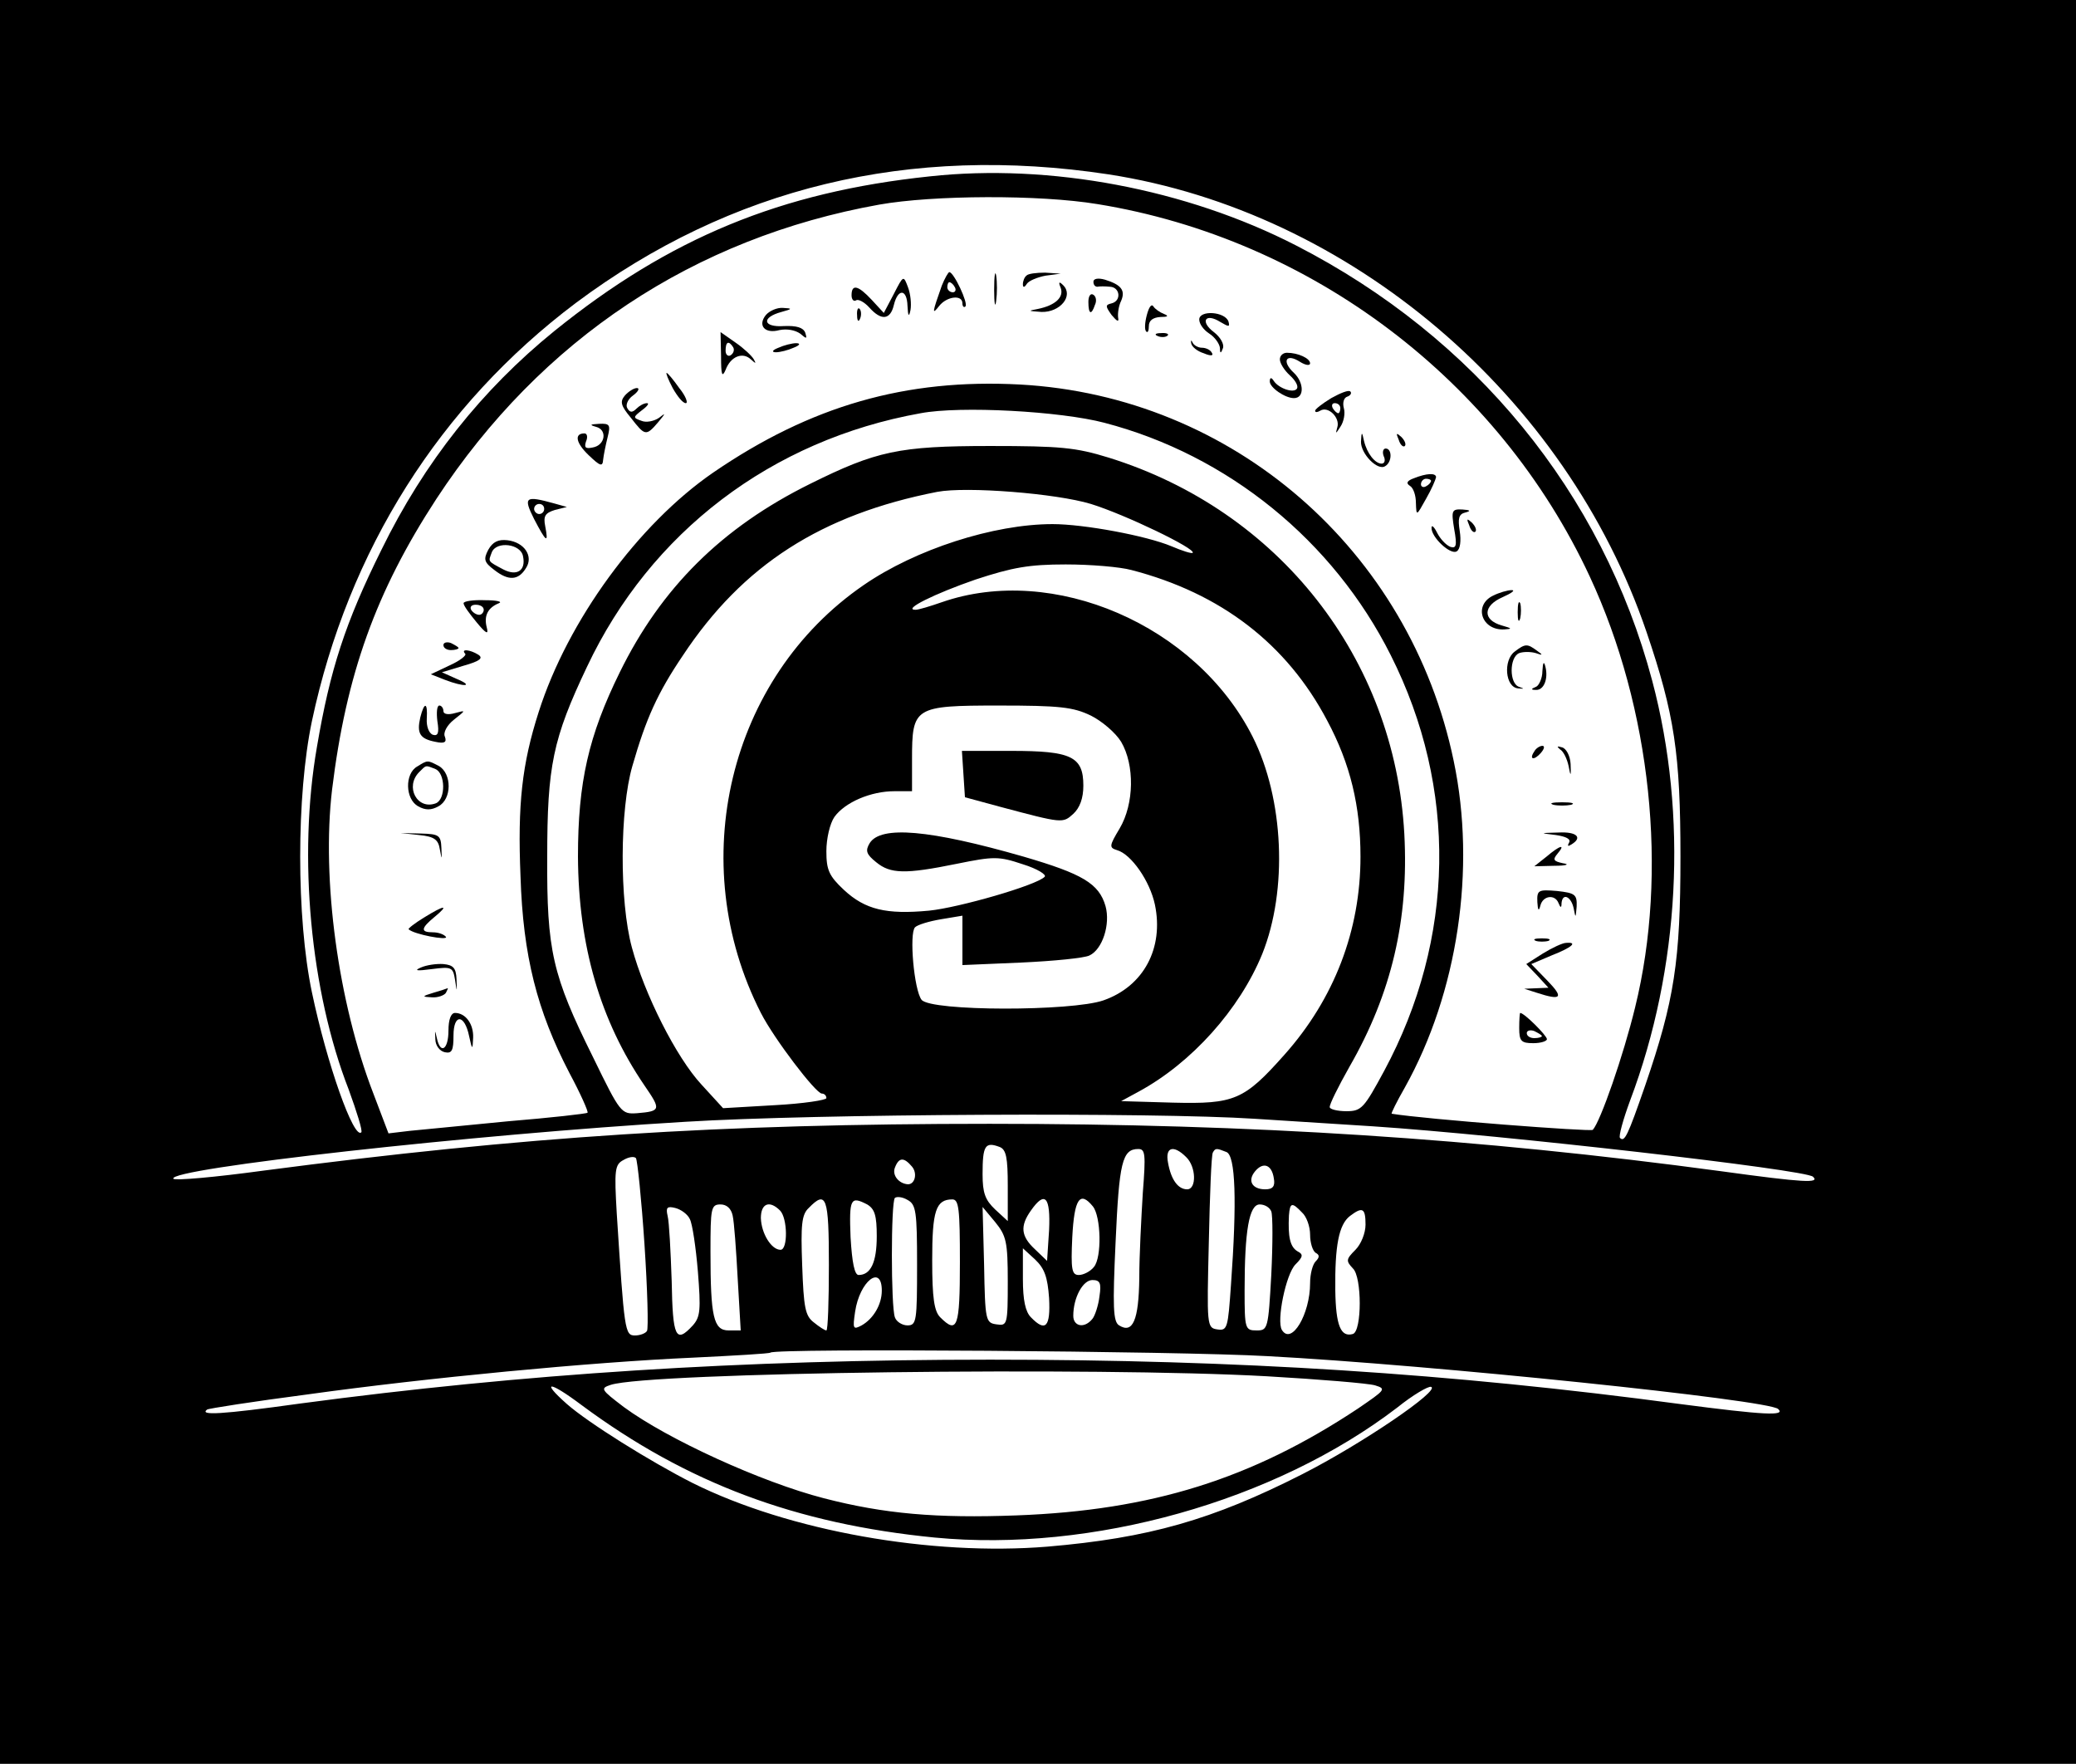 <?xml version="1.0" standalone="no"?>
<!DOCTYPE svg PUBLIC "-//W3C//DTD SVG 20010904//EN"
 "http://www.w3.org/TR/2001/REC-SVG-20010904/DTD/svg10.dtd">
<svg version="1.0" xmlns="http://www.w3.org/2000/svg"
 width="412pt" height="350pt" viewBox="0 0 412 350"
 preserveAspectRatio="xMidYMid meet">

<g transform="translate(0,350) scale(0.1,-0.1)"
fill="#000000" stroke="none">
<path d="M0 1750 l0 -1750 2060 0 2060 0 0 1750 0 1750 -2060 0 -2060 0 0
-1750z m2200 1404 c479 -74 908 -438 1068 -909 55 -162 67 -241 67 -445 0
-207 -12 -285 -70 -454 -35 -101 -41 -113 -50 -104 -3 3 6 36 20 74 99 262
115 566 44 833 -99 373 -352 682 -707 864 -218 112 -489 163 -727 137 -295
-31 -516 -122 -745 -307 -143 -116 -258 -260 -343 -434 -72 -145 -102 -238
-128 -391 -38 -218 -13 -485 63 -680 16 -44 28 -82 25 -85 -15 -14 -68 135
-98 278 -31 148 -31 390 0 538 72 339 254 627 524 830 307 229 662 315 1057
255z m-22 -59 c425 -69 796 -350 977 -739 122 -262 156 -587 90 -855 -23 -95
-69 -227 -84 -243 -4 -4 -332 21 -399 32 -2 0 10 24 26 52 105 188 142 434 97
648 -87 419 -439 724 -861 747 -226 12 -415 -42 -609 -175 -148 -102 -288
-293 -346 -475 -33 -103 -42 -183 -36 -326 5 -158 33 -267 97 -390 22 -41 38
-77 36 -79 -2 -2 -73 -10 -158 -17 -84 -8 -172 -17 -195 -19 l-42 -5 -30 79
c-70 181 -103 425 -82 603 28 229 87 393 207 577 208 317 511 518 879 584 107
19 318 20 433 1z m14 -434 c245 -64 454 -234 568 -461 133 -264 128 -563 -13
-825 -40 -74 -45 -80 -75 -80 -18 0 -33 4 -33 8 -1 5 17 41 39 80 84 146 118
293 109 462 -19 349 -249 642 -587 747 -65 20 -95 23 -235 23 -181 0 -226 -10
-357 -75 -176 -87 -296 -207 -378 -374 -62 -126 -83 -218 -83 -366 1 -177 44
-325 132 -454 33 -48 33 -51 -15 -55 -31 -2 -33 0 -87 111 -81 163 -92 212
-91 398 0 180 11 234 79 377 126 267 366 450 662 503 79 15 278 4 365 -19z
m-27 -161 c68 -21 209 -89 202 -97 -2 -2 -21 4 -42 13 -50 21 -174 44 -236 44
-117 0 -272 -50 -375 -121 -268 -184 -356 -551 -204 -849 26 -51 109 -160 121
-160 5 0 9 -4 9 -9 0 -4 -46 -11 -102 -14 l-103 -6 -43 47 c-50 54 -113 179
-138 272 -25 92 -24 274 1 360 27 94 50 145 100 219 119 180 275 280 505 325
58 11 236 -3 305 -24z m80 -131 c178 -46 309 -147 389 -299 46 -86 66 -170 66
-270 0 -146 -52 -282 -151 -393 -80 -90 -99 -98 -221 -95 l-103 3 35 19 c105
57 200 163 245 273 51 127 43 308 -19 431 -112 222 -396 344 -617 267 -23 -8
-46 -15 -52 -15 -27 0 38 32 119 60 73 24 106 30 179 30 50 0 108 -5 130 -11z
m-80 -289 c22 -11 49 -34 60 -52 27 -46 26 -123 -3 -172 -21 -35 -21 -38 -5
-43 28 -8 65 -61 75 -108 18 -86 -22 -162 -102 -190 -63 -22 -342 -22 -361 1
-15 19 -25 132 -13 144 5 5 28 12 52 16 l42 7 0 -49 0 -49 117 5 c65 3 125 9
135 14 26 12 42 62 32 98 -13 45 -46 64 -162 98 -188 54 -284 62 -306 27 -9
-15 -7 -22 13 -38 28 -23 57 -24 160 -3 74 15 83 15 131 -1 29 -9 48 -21 43
-25 -17 -17 -170 -61 -229 -67 -85 -8 -127 2 -169 41 -30 28 -35 40 -35 77 0
25 7 55 16 68 21 29 72 51 119 51 l35 0 0 63 c0 104 4 107 172 107 121 0 148
-3 183 -20z m325 -800 c80 -5 186 -12 235 -15 256 -17 859 -86 873 -100 14
-13 -16 -12 -183 11 -482 65 -929 94 -1451 94 -534 0 -924 -25 -1442 -93 -95
-13 -175 -20 -178 -16 -12 20 595 88 1016 113 261 16 930 19 1130 6z m-506
-56 c13 -5 16 -22 16 -77 l0 -70 -25 23 c-20 19 -25 33 -25 70 0 57 5 65 34
54z m284 -91 c-3 -49 -7 -125 -7 -169 -1 -84 -13 -111 -40 -94 -12 7 -13 37
-7 166 7 157 13 184 45 184 14 0 15 -10 9 -87z m86 71 c20 -19 21 -64 2 -64
-18 0 -32 19 -38 53 -6 31 11 36 36 11z m80 10 c18 -7 21 -97 9 -263 -6 -86
-7 -92 -27 -89 -21 3 -21 7 -17 173 2 94 5 173 8 178 5 9 7 9 27 1z m-1155
-183 c6 -90 8 -167 5 -172 -3 -5 -14 -9 -24 -9 -20 0 -21 9 -36 242 -5 86 -4
97 13 106 10 6 21 8 25 4 3 -4 11 -81 17 -171z m531 154 c11 -13 6 -35 -8 -35
-18 1 -32 18 -26 33 8 21 18 21 34 2z m718 -23 c3 -16 -2 -22 -17 -22 -26 0
-36 17 -20 36 16 19 33 13 37 -14z m-708 -172 c0 -111 -1 -120 -19 -120 -10 0
-22 7 -25 16 -8 21 -8 229 0 237 4 3 15 2 25 -4 17 -9 19 -23 19 -129z m-175
0 c0 -72 -2 -130 -5 -130 -3 0 -14 7 -25 16 -17 13 -20 29 -23 113 -3 81 -1
101 13 114 35 36 40 22 40 -113z m76 120 c15 -9 19 -22 19 -63 0 -52 -12 -77
-36 -77 -8 0 -13 24 -16 75 -3 77 0 82 33 65z m184 -115 c0 -129 -5 -143 -39
-109 -12 12 -16 38 -16 113 0 98 7 121 40 121 13 0 15 -19 15 -125z m177 64
l-4 -61 -24 23 c-28 26 -30 46 -8 77 28 40 39 27 36 -39z m87 47 c16 -20 18
-101 2 -120 -7 -9 -21 -16 -30 -16 -14 0 -16 11 -13 75 4 76 15 93 41 61z
m-800 -25 c5 -9 12 -56 16 -104 6 -76 5 -90 -10 -107 -34 -37 -40 -24 -42 88
-2 59 -5 117 -8 129 -4 17 -1 20 15 16 12 -3 25 -13 29 -22z m85 7 c3 -13 7
-69 10 -125 l6 -103 -24 0 c-30 0 -36 27 -36 156 0 87 1 94 20 94 12 0 21 -8
24 -22z m94 10 c15 -15 16 -78 1 -78 -18 0 -38 32 -39 63 0 29 17 36 38 15z
m975 -2 c3 -8 3 -64 0 -125 -6 -108 -7 -111 -29 -111 -23 0 -24 3 -24 79 0
119 9 171 30 171 10 0 20 -6 23 -14z m61 -2 c9 -8 16 -28 16 -44 0 -16 5 -32
11 -36 8 -4 8 -9 0 -17 -6 -6 -11 -25 -11 -43 0 -62 -37 -124 -56 -93 -11 18
8 111 27 130 15 15 16 20 4 26 -15 9 -19 29 -17 71 2 26 6 27 26 6z m-584
-137 c0 -86 -1 -88 -22 -85 -22 3 -23 7 -25 118 l-3 115 25 -30 c22 -27 25
-39 25 -118z m710 113 c0 -17 -9 -39 -20 -50 -19 -19 -19 -22 -5 -37 18 -17
18 -124 0 -130 -24 -7 -34 16 -35 87 -1 88 7 130 29 147 25 19 31 16 31 -17z
m-628 -146 c3 -57 -7 -68 -36 -38 -11 11 -16 34 -16 76 l0 61 24 -22 c19 -18
25 -35 28 -77z m-332 15 c0 -28 -17 -56 -40 -69 -17 -9 -18 -7 -13 27 9 61 53
95 53 42z m432 -11 c-2 -18 -9 -39 -14 -45 -16 -20 -38 -15 -38 6 0 36 19 71
38 71 15 0 18 -6 14 -32z m333 -119 c323 -17 997 -87 1014 -105 15 -14 -27
-12 -195 10 -455 61 -878 88 -1369 88 -493 0 -927 -28 -1369 -87 -158 -22
-201 -24 -185 -12 2 2 92 16 199 30 237 33 562 64 765 73 83 4 152 8 154 10
10 9 810 3 986 -7z m0 -40 c104 -6 201 -14 214 -18 23 -7 20 -9 -34 -46 -211
-140 -410 -202 -677 -212 -160 -6 -263 3 -383 34 -124 32 -310 117 -397 181
-46 35 -47 37 -26 44 78 25 965 36 1303 17z m-1361 -57 c209 -155 426 -236
701 -263 312 -30 675 72 918 258 31 25 62 43 67 41 20 -6 -137 -113 -255 -173
-179 -91 -306 -127 -506 -144 -231 -19 -513 31 -704 126 -85 43 -208 120 -250
157 -53 47 -35 46 29 -2z"/>
<path d="M1973 2925 c0 -27 2 -38 4 -22 2 15 2 37 0 50 -2 12 -4 0 -4 -28z"/>
<path d="M1869 2933 c-19 -54 -20 -59 -5 -40 15 19 46 23 46 5 0 -6 3 -9 6 -6
6 6 -23 68 -32 68 -2 0 -9 -12 -15 -27z m26 -3 c3 -5 1 -10 -4 -10 -6 0 -11 5
-11 10 0 6 2 10 4 10 3 0 8 -4 11 -10z"/>
<path d="M2037 2953 c-4 -3 -7 -11 -7 -17 0 -7 3 -7 8 1 4 6 21 13 37 16 l30
4 -31 2 c-17 0 -34 -2 -37 -6z"/>
<path d="M1774 2917 l-20 -38 -24 26 c-27 29 -40 32 -40 9 0 -8 4 -13 9 -10 4
3 16 -3 26 -14 24 -27 42 -25 49 5 8 33 26 32 27 -2 1 -21 3 -23 6 -8 2 12 0
32 -5 45 -9 24 -9 24 -28 -13z"/>
<path d="M2170 2941 c0 -6 3 -10 8 -10 4 1 15 1 25 0 20 -1 23 -28 3 -33 -13
-3 -12 -6 0 -23 11 -13 15 -15 13 -5 -1 8 1 23 6 33 9 21 0 32 -32 42 -14 4
-23 2 -23 -4z"/>
<path d="M2105 2929 c7 -19 -11 -35 -45 -42 -21 -4 -20 -4 7 -6 37 -1 64 32
43 53 -8 8 -10 7 -5 -5z"/>
<path d="M2160 2901 c0 -25 6 -27 13 -6 4 8 2 17 -3 20 -6 4 -10 -3 -10 -14z"/>
<path d="M2276 2875 c-4 -15 -5 -30 -1 -33 3 -3 5 2 5 11 0 11 8 17 23 18 15
0 17 2 7 6 -8 3 -18 10 -21 15 -4 6 -9 -2 -13 -17z"/>
<path d="M1520 2875 c-17 -21 -2 -38 27 -30 15 3 31 0 41 -7 13 -11 14 -11 10
2 -4 10 -17 14 -42 13 -42 -3 -46 17 -5 28 22 6 22 7 3 8 -12 1 -27 -6 -34
-14z"/>
<path d="M1701 2874 c0 -11 3 -14 6 -6 3 7 2 16 -1 19 -3 4 -6 -2 -5 -13z"/>
<path d="M2380 2866 c0 -9 9 -21 20 -28 11 -7 20 -20 21 -28 0 -12 2 -12 6 -1
3 8 -5 22 -18 32 -28 21 -17 39 13 20 17 -10 19 -10 16 1 -7 20 -58 23 -58 4z"/>
<path d="M1431 2793 c0 -37 2 -43 9 -27 10 27 34 36 50 21 10 -9 11 -9 6 0 -4
7 -20 22 -36 33 l-30 21 1 -48z m24 18 c3 -5 1 -12 -5 -16 -5 -3 -10 1 -10 9
0 18 6 21 15 7z"/>
<path d="M2298 2833 c7 -3 16 -2 19 1 4 3 -2 6 -13 5 -11 0 -14 -3 -6 -6z"/>
<path d="M2364 2819 c1 -7 12 -16 25 -20 14 -6 20 -5 16 1 -3 6 -12 10 -20 10
-7 0 -16 5 -18 10 -3 6 -4 5 -3 -1z"/>
<path d="M1545 2810 c-13 -5 -14 -9 -5 -9 8 0 24 4 35 9 13 5 14 9 5 9 -8 0
-24 -4 -35 -9z"/>
<path d="M2540 2787 c0 -8 9 -22 20 -32 11 -10 17 -21 14 -26 -6 -10 -36 0
-46 15 -5 8 -8 7 -8 -1 0 -12 30 -33 48 -33 21 0 20 31 0 50 -25 23 -16 40 12
22 11 -7 20 -8 20 -3 0 10 -24 21 -46 21 -8 0 -14 -6 -14 -13z"/>
<path d="M1335 2730 c9 -16 20 -30 26 -30 5 0 0 14 -13 30 -12 17 -23 30 -25
30 -2 0 3 -13 12 -30z"/>
<path d="M1240 2715 c-10 -12 -8 -20 12 -44 28 -36 30 -37 54 -9 15 18 16 20
2 9 -10 -7 -26 -10 -35 -6 -17 6 -17 7 1 21 11 8 15 14 10 14 -6 0 -15 -5 -21
-11 -8 -8 -13 -8 -18 1 -4 6 1 18 11 25 11 8 14 15 8 15 -6 0 -17 -7 -24 -15z"/>
<path d="M2642 2710 c-18 -11 -32 -22 -32 -25 0 -4 5 -3 10 0 16 10 40 -14 34
-33 -4 -14 -3 -13 6 1 7 10 10 27 7 37 -3 11 0 21 7 23 6 2 9 7 6 10 -3 4 -20
-3 -38 -13z m18 -20 c0 -5 -2 -10 -4 -10 -3 0 -8 5 -11 10 -3 6 -1 10 4 10 6
0 11 -4 11 -10z"/>
<path d="M1183 2653 c23 -6 18 -37 -7 -41 -14 -3 -17 0 -13 12 4 9 2 16 -3 16
-21 0 -17 -19 8 -43 23 -22 28 -24 29 -9 1 9 5 29 9 45 6 24 4 27 -17 26 -18
-1 -20 -2 -6 -6z"/>
<path d="M2701 2624 c-1 -24 33 -59 48 -49 14 8 14 35 1 35 -5 0 -7 -7 -4 -15
4 -8 2 -15 -4 -15 -13 0 -29 20 -35 45 -4 19 -5 19 -6 -1z"/>
<path d="M2776 2627 c3 -10 9 -15 12 -12 3 3 0 11 -7 18 -10 9 -11 8 -5 -6z"/>
<path d="M2806 2551 c-14 -5 -16 -10 -8 -15 7 -4 12 -19 12 -34 1 -27 1 -26
20 8 11 19 19 38 20 43 0 9 -19 8 -44 -2z m34 -5 c0 -3 -4 -8 -10 -11 -5 -3
-10 -1 -10 4 0 6 5 11 10 11 6 0 10 -2 10 -4z"/>
<path d="M1060 2470 c24 -46 29 -50 22 -14 -4 20 0 26 19 32 l24 6 -25 7 c-58
16 -62 13 -40 -31z m20 20 c0 -5 -4 -10 -10 -10 -5 0 -10 5 -10 10 0 6 5 10
10 10 6 0 10 -4 10 -10z"/>
<path d="M2886 2450 c6 -33 4 -39 -8 -35 -9 4 -20 16 -26 28 -6 12 -11 16 -11
10 -1 -19 38 -55 50 -47 7 4 9 21 6 40 -4 25 -2 34 11 37 12 3 10 5 -6 6 -21
1 -22 -2 -16 -39z"/>
<path d="M2916 2457 c3 -10 9 -15 12 -12 3 3 0 11 -7 18 -10 9 -11 8 -5 -6z"/>
<path d="M969 2409 c-10 -19 -8 -25 12 -40 28 -22 48 -21 63 4 15 23 -3 51
-37 55 -18 2 -29 -3 -38 -19z m69 -13 c6 -28 -12 -40 -39 -26 -32 17 -30 15
-23 34 9 23 58 17 62 -8z"/>
<path d="M2963 2318 c-39 -19 -23 -69 22 -67 17 1 16 2 -5 8 -38 11 -37 39 2
56 18 8 26 14 18 14 -8 0 -25 -5 -37 -11z"/>
<path d="M920 2303 c0 -5 12 -21 26 -38 19 -23 24 -25 20 -10 -6 23 2 39 24
48 8 3 -4 6 -27 6 -24 1 -43 -2 -43 -6z m40 -13 c0 -5 -4 -10 -9 -10 -6 0 -13
5 -16 10 -3 6 1 10 9 10 9 0 16 -4 16 -10z"/>
<path d="M3012 2285 c0 -16 2 -22 5 -12 2 9 2 23 0 30 -3 6 -5 -1 -5 -18z"/>
<path d="M880 2220 c0 -6 7 -10 15 -10 8 0 15 2 15 4 0 2 -7 6 -15 10 -8 3
-15 1 -15 -4z"/>
<path d="M3006 2207 c-23 -17 -19 -71 7 -73 12 -1 13 -1 2 3 -20 6 -20 59 0
67 8 3 23 3 33 0 14 -5 15 -4 2 5 -19 14 -23 14 -44 -2z"/>
<path d="M923 2203 c4 -3 -10 -14 -30 -23 l-38 -18 28 -11 c39 -15 59 -13 23
2 l-29 13 43 13 c32 9 40 15 29 22 -16 10 -35 12 -26 2z"/>
<path d="M3061 2168 c0 -14 -7 -29 -13 -31 -10 -4 -10 -6 0 -6 16 -1 25 22 19
46 -3 12 -5 9 -6 -9z"/>
<path d="M834 2076 c-7 -31 -1 -42 30 -48 18 -4 23 -1 19 10 -4 8 4 23 18 34
24 19 24 19 2 13 -14 -4 -23 -2 -23 4 0 6 -4 11 -8 11 -5 0 -6 -14 -4 -31 4
-24 1 -30 -9 -27 -8 3 -13 17 -12 32 2 33 -5 34 -13 2z"/>
<path d="M3045 2009 c-11 -16 -1 -19 13 -3 7 8 8 14 3 14 -5 0 -13 -5 -16 -11z"/>
<path d="M3096 2013 c7 -4 14 -19 17 -33 4 -22 5 -21 4 4 -1 17 -9 31 -17 33
-10 3 -11 2 -4 -4z"/>
<path d="M828 1979 c-25 -14 -24 -65 2 -79 14 -8 26 -8 40 0 27 14 27 65 1 80
-23 12 -22 12 -43 -1z m36 -5 c20 -8 21 -60 1 -68 -37 -14 -62 33 -33 62 14
14 12 14 32 6z"/>
<path d="M3083 1903 c9 -2 25 -2 35 0 9 3 1 5 -18 5 -19 0 -27 -2 -17 -5z"/>
<path d="M832 1843 c30 -3 38 -9 41 -29 4 -21 4 -21 3 3 -1 26 -5 28 -41 29
l-40 1 37 -4z"/>
<path d="M3088 1843 c20 -3 30 -8 26 -15 -4 -7 -2 -8 4 -4 24 14 11 26 -25 24
-38 -1 -38 -1 -5 -5z"/>
<path d="M3069 1800 l-24 -19 40 1 c24 0 31 3 17 5 -19 4 -21 7 -11 19 17 20
5 17 -22 -6z"/>
<path d="M3051 1710 c1 -17 3 -19 6 -7 5 20 29 23 36 5 4 -10 6 -10 6 0 2 21
19 13 24 -10 4 -21 4 -20 6 3 1 24 -3 27 -39 31 -37 3 -40 2 -39 -22z"/>
<path d="M841 1679 c-18 -11 -32 -22 -30 -23 10 -10 79 -23 74 -15 -4 5 -15 9
-26 9 -25 0 -24 8 4 31 29 24 20 24 -22 -2z"/>
<path d="M3048 1633 c6 -2 18 -2 25 0 6 3 1 5 -13 5 -14 0 -19 -2 -12 -5z"/>
<path d="M3062 1608 l-33 -21 22 -23 22 -24 -24 -1 -24 -1 25 -8 c49 -16 54
-10 21 24 l-32 33 40 17 c41 16 53 27 29 25 -7 0 -28 -10 -46 -21z"/>
<path d="M835 1580 c-14 -6 -8 -7 22 -3 39 5 42 4 46 -21 4 -26 4 -26 3 1 -1
22 -6 28 -26 30 -14 1 -34 -2 -45 -7z"/>
<path d="M860 1530 c-23 -7 -23 -8 -3 -9 12 -1 25 4 28 9 3 6 5 10 3 9 -2 -1
-14 -5 -28 -9z"/>
<path d="M890 1455 c0 -38 -16 -48 -23 -15 -4 17 -4 17 -3 -2 0 -13 9 -24 19
-26 14 -3 17 4 17 33 0 44 22 43 31 -1 6 -28 7 -28 8 -3 1 27 -15 49 -36 49
-8 0 -13 -13 -13 -35z"/>
<path d="M3015 1460 c0 -26 4 -30 28 -30 15 0 27 4 27 8 0 7 -45 52 -53 52 -1
0 -2 -13 -2 -30z m45 -16 c0 -2 -7 -4 -15 -4 -8 0 -15 4 -15 10 0 5 7 7 15 4
8 -4 15 -8 15 -10z"/>
<path d="M1912 1964 l3 -46 70 -19 c124 -33 124 -33 145 -14 13 12 20 31 20
56 0 58 -24 69 -143 69 l-98 0 3 -46z"/>
</g>
</svg>
